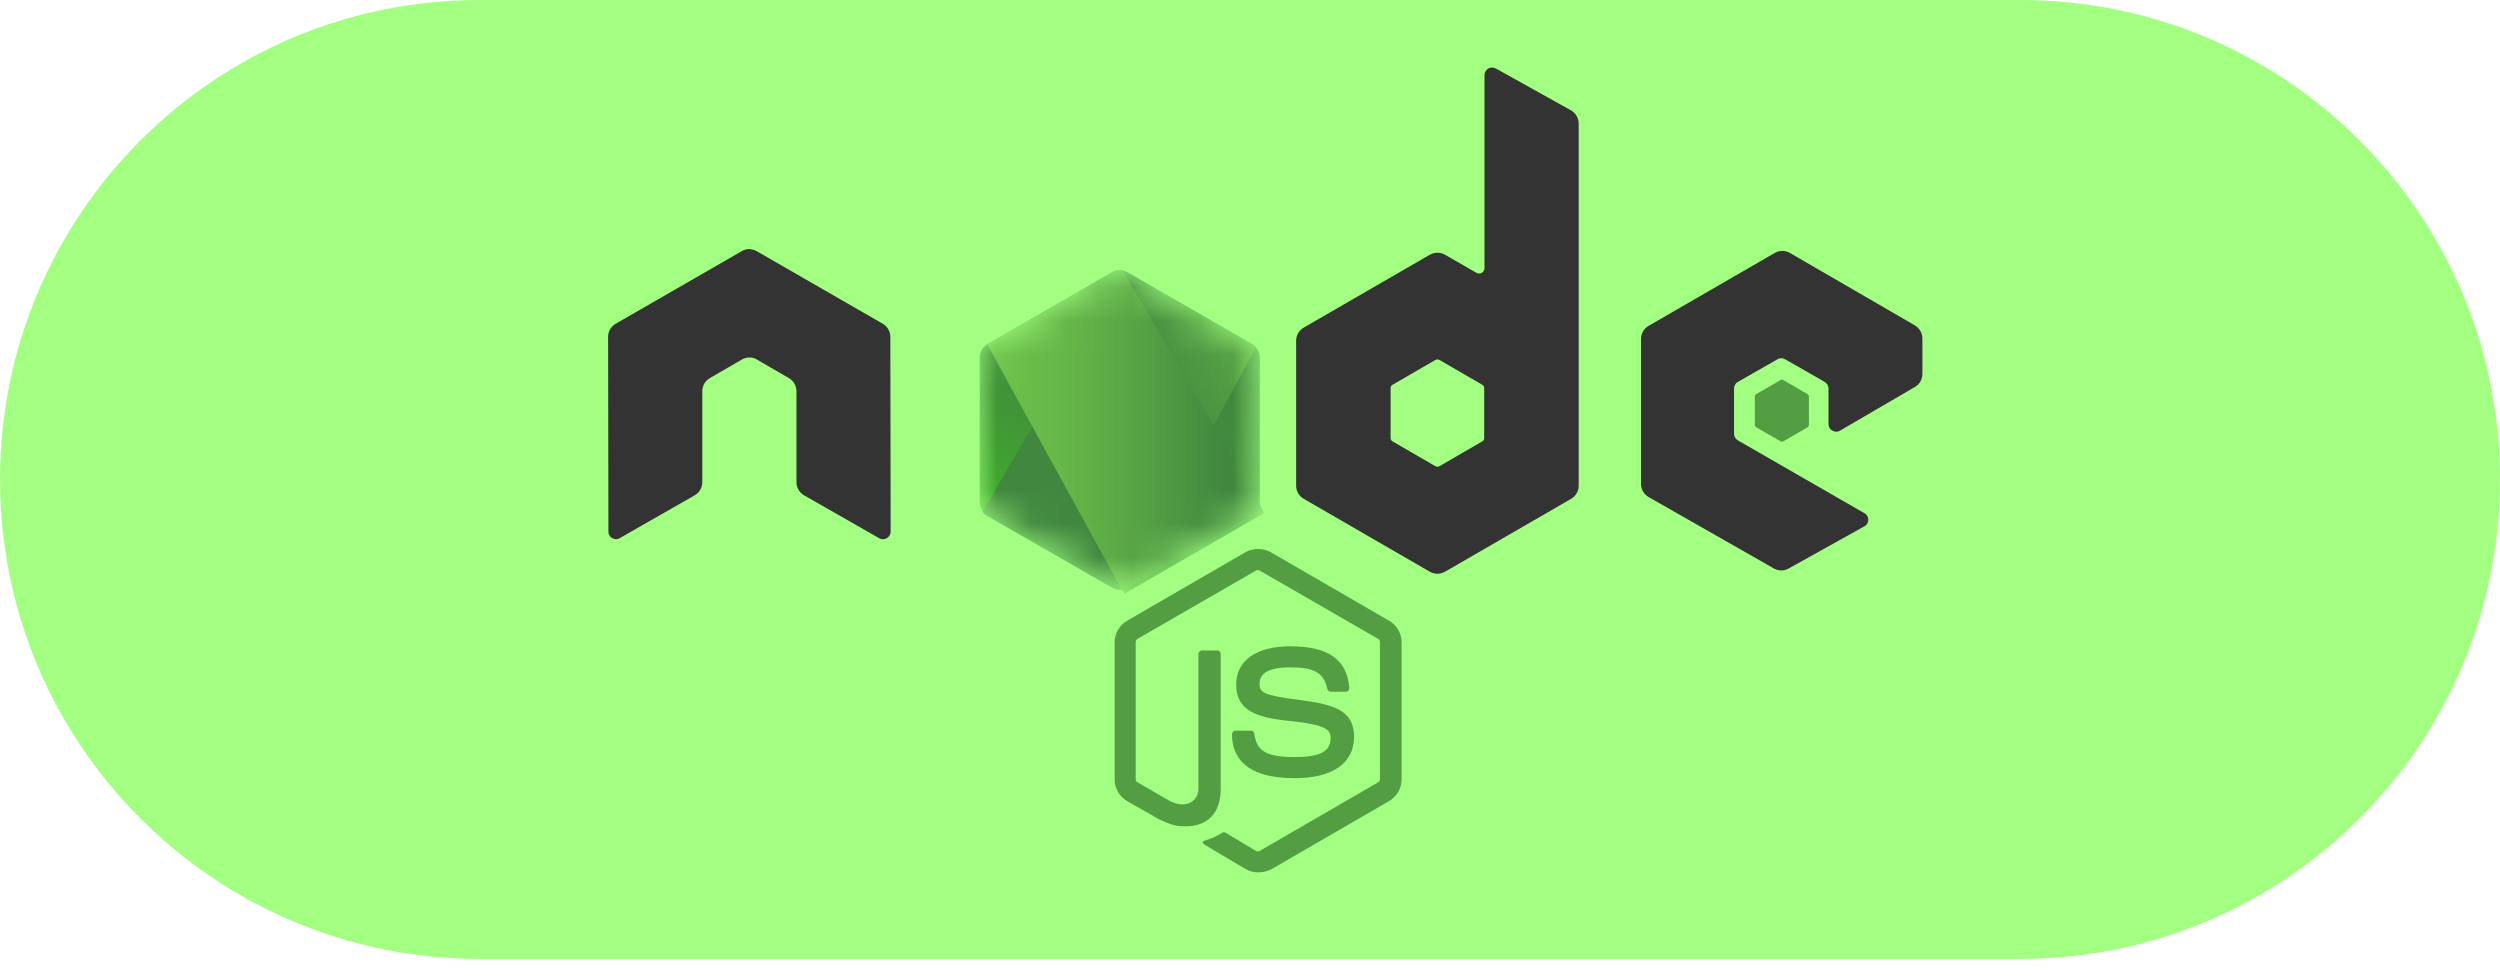 <svg width="74" height="29" viewBox="0 0 74 29" fill="none" xmlns="http://www.w3.org/2000/svg">
<path d="M0 14.192C0 6.354 6.354 0 14.192 0H59.808C67.646 0 74 6.354 74 14.192V14.192C74 22.03 67.646 28.384 59.808 28.384H14.192C6.354 28.384 0 22.03 0 14.192V14.192Z" fill="#A3FF82"/>
<path d="M37.24 25.822C37.109 25.822 36.986 25.787 36.871 25.725L35.702 25.03C35.526 24.934 35.614 24.899 35.666 24.881C35.904 24.802 35.948 24.784 36.194 24.644C36.22 24.626 36.256 24.635 36.282 24.652L37.179 25.189C37.214 25.206 37.258 25.206 37.284 25.189L40.793 23.157C40.828 23.14 40.846 23.105 40.846 23.061V19.007C40.846 18.963 40.828 18.928 40.793 18.91L37.284 16.888C37.249 16.87 37.205 16.87 37.179 16.888L33.67 18.91C33.635 18.928 33.617 18.972 33.617 19.007V23.061C33.617 23.096 33.635 23.14 33.67 23.157L34.629 23.711C35.148 23.975 35.473 23.668 35.473 23.36V19.359C35.473 19.306 35.517 19.253 35.578 19.253H36.027C36.08 19.253 36.133 19.297 36.133 19.359V23.36C36.133 24.054 35.754 24.459 35.095 24.459C34.893 24.459 34.734 24.459 34.286 24.239L33.362 23.711C33.134 23.58 32.993 23.333 32.993 23.07V19.016C32.993 18.752 33.134 18.506 33.362 18.374L36.871 16.342C37.091 16.219 37.39 16.219 37.61 16.342L41.118 18.374C41.347 18.506 41.488 18.752 41.488 19.016V23.07C41.488 23.333 41.347 23.58 41.118 23.711L37.61 25.743C37.495 25.796 37.364 25.822 37.24 25.822H37.24ZM38.322 23.034C36.783 23.034 36.467 22.331 36.467 21.733C36.467 21.68 36.511 21.627 36.572 21.627H37.029C37.082 21.627 37.126 21.663 37.126 21.715C37.197 22.181 37.399 22.41 38.331 22.41C39.069 22.41 39.386 22.243 39.386 21.847C39.386 21.619 39.298 21.452 38.146 21.337C37.188 21.24 36.59 21.029 36.59 20.264C36.59 19.552 37.188 19.13 38.19 19.13C39.316 19.13 39.87 19.517 39.94 20.361C39.94 20.387 39.931 20.414 39.914 20.44C39.896 20.458 39.87 20.475 39.843 20.475H39.386C39.342 20.475 39.298 20.44 39.289 20.396C39.184 19.913 38.911 19.754 38.19 19.754C37.381 19.754 37.284 20.036 37.284 20.247C37.284 20.502 37.399 20.581 38.489 20.722C39.571 20.862 40.081 21.065 40.081 21.821C40.072 22.595 39.439 23.034 38.322 23.034Z" fill="#539E43"/>
<path d="M26.354 9.967C26.354 9.809 26.266 9.659 26.125 9.58L22.397 7.434C22.335 7.399 22.265 7.382 22.195 7.373H22.159C22.089 7.373 22.019 7.399 21.957 7.434L18.229 9.58C18.088 9.659 18 9.809 18 9.967L18.009 15.736C18.009 15.815 18.053 15.894 18.123 15.929C18.194 15.973 18.281 15.973 18.343 15.929L20.559 14.663C20.7 14.584 20.788 14.434 20.788 14.276V11.576C20.788 11.418 20.875 11.268 21.016 11.189L21.957 10.644C22.027 10.6 22.107 10.582 22.186 10.582C22.265 10.582 22.344 10.6 22.406 10.644L23.346 11.189C23.487 11.268 23.575 11.418 23.575 11.576V14.276C23.575 14.434 23.663 14.584 23.804 14.663L26.02 15.929C26.09 15.973 26.178 15.973 26.248 15.929C26.319 15.894 26.363 15.815 26.363 15.736L26.354 9.967Z" fill="#333333"/>
<path d="M44.275 2.026C44.205 1.991 44.117 1.991 44.056 2.026C43.985 2.07 43.941 2.141 43.941 2.22V7.936C43.941 7.988 43.915 8.041 43.862 8.076C43.809 8.103 43.757 8.103 43.704 8.076L42.772 7.54C42.703 7.501 42.626 7.481 42.547 7.481C42.469 7.481 42.392 7.501 42.323 7.54L38.595 9.694C38.454 9.774 38.366 9.923 38.366 10.081V14.381C38.366 14.54 38.454 14.689 38.595 14.768L42.323 16.923C42.392 16.962 42.469 16.982 42.547 16.982C42.626 16.982 42.703 16.962 42.772 16.923L46.5 14.768C46.641 14.689 46.729 14.54 46.729 14.381V3.662C46.729 3.495 46.641 3.346 46.5 3.266L44.275 2.026H44.275ZM43.932 12.966C43.932 13.01 43.915 13.045 43.88 13.062L42.605 13.801C42.587 13.81 42.567 13.814 42.547 13.814C42.528 13.814 42.508 13.81 42.49 13.801L41.215 13.062C41.18 13.045 41.162 13.001 41.162 12.966V11.488C41.162 11.444 41.18 11.409 41.215 11.392L42.49 10.653C42.508 10.644 42.528 10.64 42.547 10.64C42.567 10.64 42.587 10.644 42.605 10.653L43.88 11.392C43.915 11.409 43.932 11.453 43.932 11.488V12.966Z" fill="#333333"/>
<path d="M56.683 11.453C56.824 11.374 56.903 11.225 56.903 11.066V10.02C56.903 9.862 56.815 9.712 56.683 9.633L52.981 7.487C52.913 7.448 52.836 7.428 52.757 7.428C52.678 7.428 52.601 7.448 52.533 7.487L48.804 9.642C48.663 9.721 48.575 9.87 48.575 10.029V14.329C48.575 14.487 48.663 14.636 48.804 14.716L52.506 16.826C52.647 16.905 52.814 16.905 52.946 16.826L55.188 15.578C55.259 15.542 55.303 15.463 55.303 15.384C55.303 15.305 55.259 15.226 55.188 15.191L51.442 13.036C51.372 12.992 51.328 12.922 51.328 12.843V11.497C51.328 11.418 51.372 11.339 51.442 11.304L52.612 10.635C52.646 10.614 52.686 10.602 52.726 10.602C52.767 10.602 52.806 10.614 52.84 10.635L54.01 11.304C54.08 11.348 54.124 11.418 54.124 11.497V12.553C54.124 12.632 54.168 12.711 54.239 12.746C54.309 12.79 54.397 12.79 54.467 12.746L56.683 11.453V11.453Z" fill="#333333"/>
<path d="M52.7 11.251C52.713 11.242 52.728 11.238 52.744 11.238C52.759 11.238 52.775 11.242 52.788 11.251L53.5 11.664C53.526 11.682 53.544 11.708 53.544 11.743V12.57C53.544 12.605 53.526 12.632 53.5 12.649L52.788 13.062C52.775 13.071 52.759 13.075 52.744 13.075C52.728 13.075 52.713 13.071 52.7 13.062L51.987 12.649C51.961 12.632 51.943 12.605 51.943 12.57V11.743C51.943 11.708 51.961 11.682 51.987 11.664L52.7 11.251V11.251Z" fill="#539E43"/>
<mask id="mask0" mask-type="alpha" maskUnits="userSpaceOnUse" x="29" y="8" width="9" height="10">
<path d="M33.37 8.059C33.302 8.02 33.225 8 33.146 8C33.068 8 32.99 8.02 32.922 8.059L29.22 10.196C29.079 10.275 29 10.425 29 10.583V14.866C29 15.024 29.088 15.173 29.22 15.252L32.922 17.389C32.99 17.428 33.068 17.449 33.146 17.449C33.225 17.449 33.302 17.428 33.37 17.389L37.073 15.252C37.213 15.173 37.292 15.024 37.292 14.866V10.583C37.292 10.425 37.204 10.275 37.073 10.196L33.37 8.059Z" fill="white"/>
</mask>
<g mask="url(#mask0)">
<path d="M33.37 8.059C33.302 8.02 33.225 8 33.146 8C33.068 8 32.99 8.02 32.922 8.059L29.22 10.196C29.079 10.275 29 10.425 29 10.583V14.866C29 15.024 29.088 15.173 29.22 15.252L32.922 17.389C32.99 17.428 33.068 17.449 33.146 17.449C33.225 17.449 33.302 17.428 33.37 17.389L37.073 15.252C37.213 15.173 37.292 15.024 37.292 14.866V10.583C37.292 10.425 37.204 10.275 37.073 10.196L33.37 8.059Z" fill="url(#paint0_linear)"/>
<path d="M37.081 10.196L33.362 8.059C33.325 8.041 33.287 8.026 33.247 8.015L29.079 15.156C29.114 15.198 29.155 15.234 29.202 15.261L32.922 17.398C33.028 17.46 33.151 17.477 33.265 17.442L37.178 10.284C37.152 10.249 37.117 10.223 37.081 10.196V10.196Z" fill="url(#paint1_linear)"/>
<path fill-rule="evenodd" clip-rule="evenodd" d="M37.09 15.252C37.196 15.191 37.275 15.085 37.31 14.971L33.23 8.007C33.124 7.989 33.01 7.998 32.913 8.059L29.22 10.187L33.203 17.451C33.261 17.441 33.318 17.424 33.37 17.398L37.09 15.252L37.09 15.252Z" fill="url(#paint2_linear)"/>
<path fill-rule="evenodd" clip-rule="evenodd" d="M37.09 15.252L33.379 17.389C33.327 17.416 33.27 17.434 33.212 17.442L33.282 17.574L37.398 15.191V15.138L37.292 14.962C37.275 15.085 37.196 15.191 37.09 15.252V15.252Z" fill="url(#paint3_linear)"/>
<path fill-rule="evenodd" clip-rule="evenodd" d="M37.09 15.252L33.379 17.389C33.327 17.416 33.27 17.434 33.212 17.442L33.282 17.574L37.398 15.191V15.138L37.292 14.962C37.275 15.085 37.196 15.191 37.09 15.252V15.252Z" fill="url(#paint4_linear)"/>
</g>
<defs>
<linearGradient id="paint0_linear" x1="34.654" y1="9.652" x2="30.597" y2="16.028" gradientUnits="userSpaceOnUse">
<stop stop-color="#41873F"/>
<stop offset="0.329" stop-color="#418B3D"/>
<stop offset="0.635" stop-color="#419637"/>
<stop offset="0.932" stop-color="#3FA92D"/>
<stop offset="1" stop-color="#3FAE2A"/>
</linearGradient>
<linearGradient id="paint1_linear" x1="32.584" y1="13.226" x2="42.747" y2="7.705" gradientUnits="userSpaceOnUse">
<stop offset="0.138" stop-color="#41873F"/>
<stop offset="0.403" stop-color="#54A044"/>
<stop offset="0.714" stop-color="#66B848"/>
<stop offset="0.908" stop-color="#6CC04A"/>
</linearGradient>
<linearGradient id="paint2_linear" x1="28.865" y1="12.724" x2="37.431" y2="12.724" gradientUnits="userSpaceOnUse">
<stop offset="0.092" stop-color="#6CC04A"/>
<stop offset="0.286" stop-color="#66B848"/>
<stop offset="0.597" stop-color="#54A044"/>
<stop offset="0.862" stop-color="#41873F"/>
</linearGradient>
<linearGradient id="paint3_linear" x1="28.865" y1="16.275" x2="37.431" y2="16.275" gradientUnits="userSpaceOnUse">
<stop offset="0.092" stop-color="#6CC04A"/>
<stop offset="0.286" stop-color="#66B848"/>
<stop offset="0.597" stop-color="#54A044"/>
<stop offset="0.862" stop-color="#41873F"/>
</linearGradient>
<linearGradient id="paint4_linear" x1="38.679" y1="9.45" x2="36.509" y2="20.822" gradientUnits="userSpaceOnUse">
<stop stop-color="#41873F"/>
<stop offset="0.329" stop-color="#418B3D"/>
<stop offset="0.635" stop-color="#419637"/>
<stop offset="0.932" stop-color="#3FA92D"/>
<stop offset="1" stop-color="#3FAE2A"/>
</linearGradient>
</defs>
</svg>

